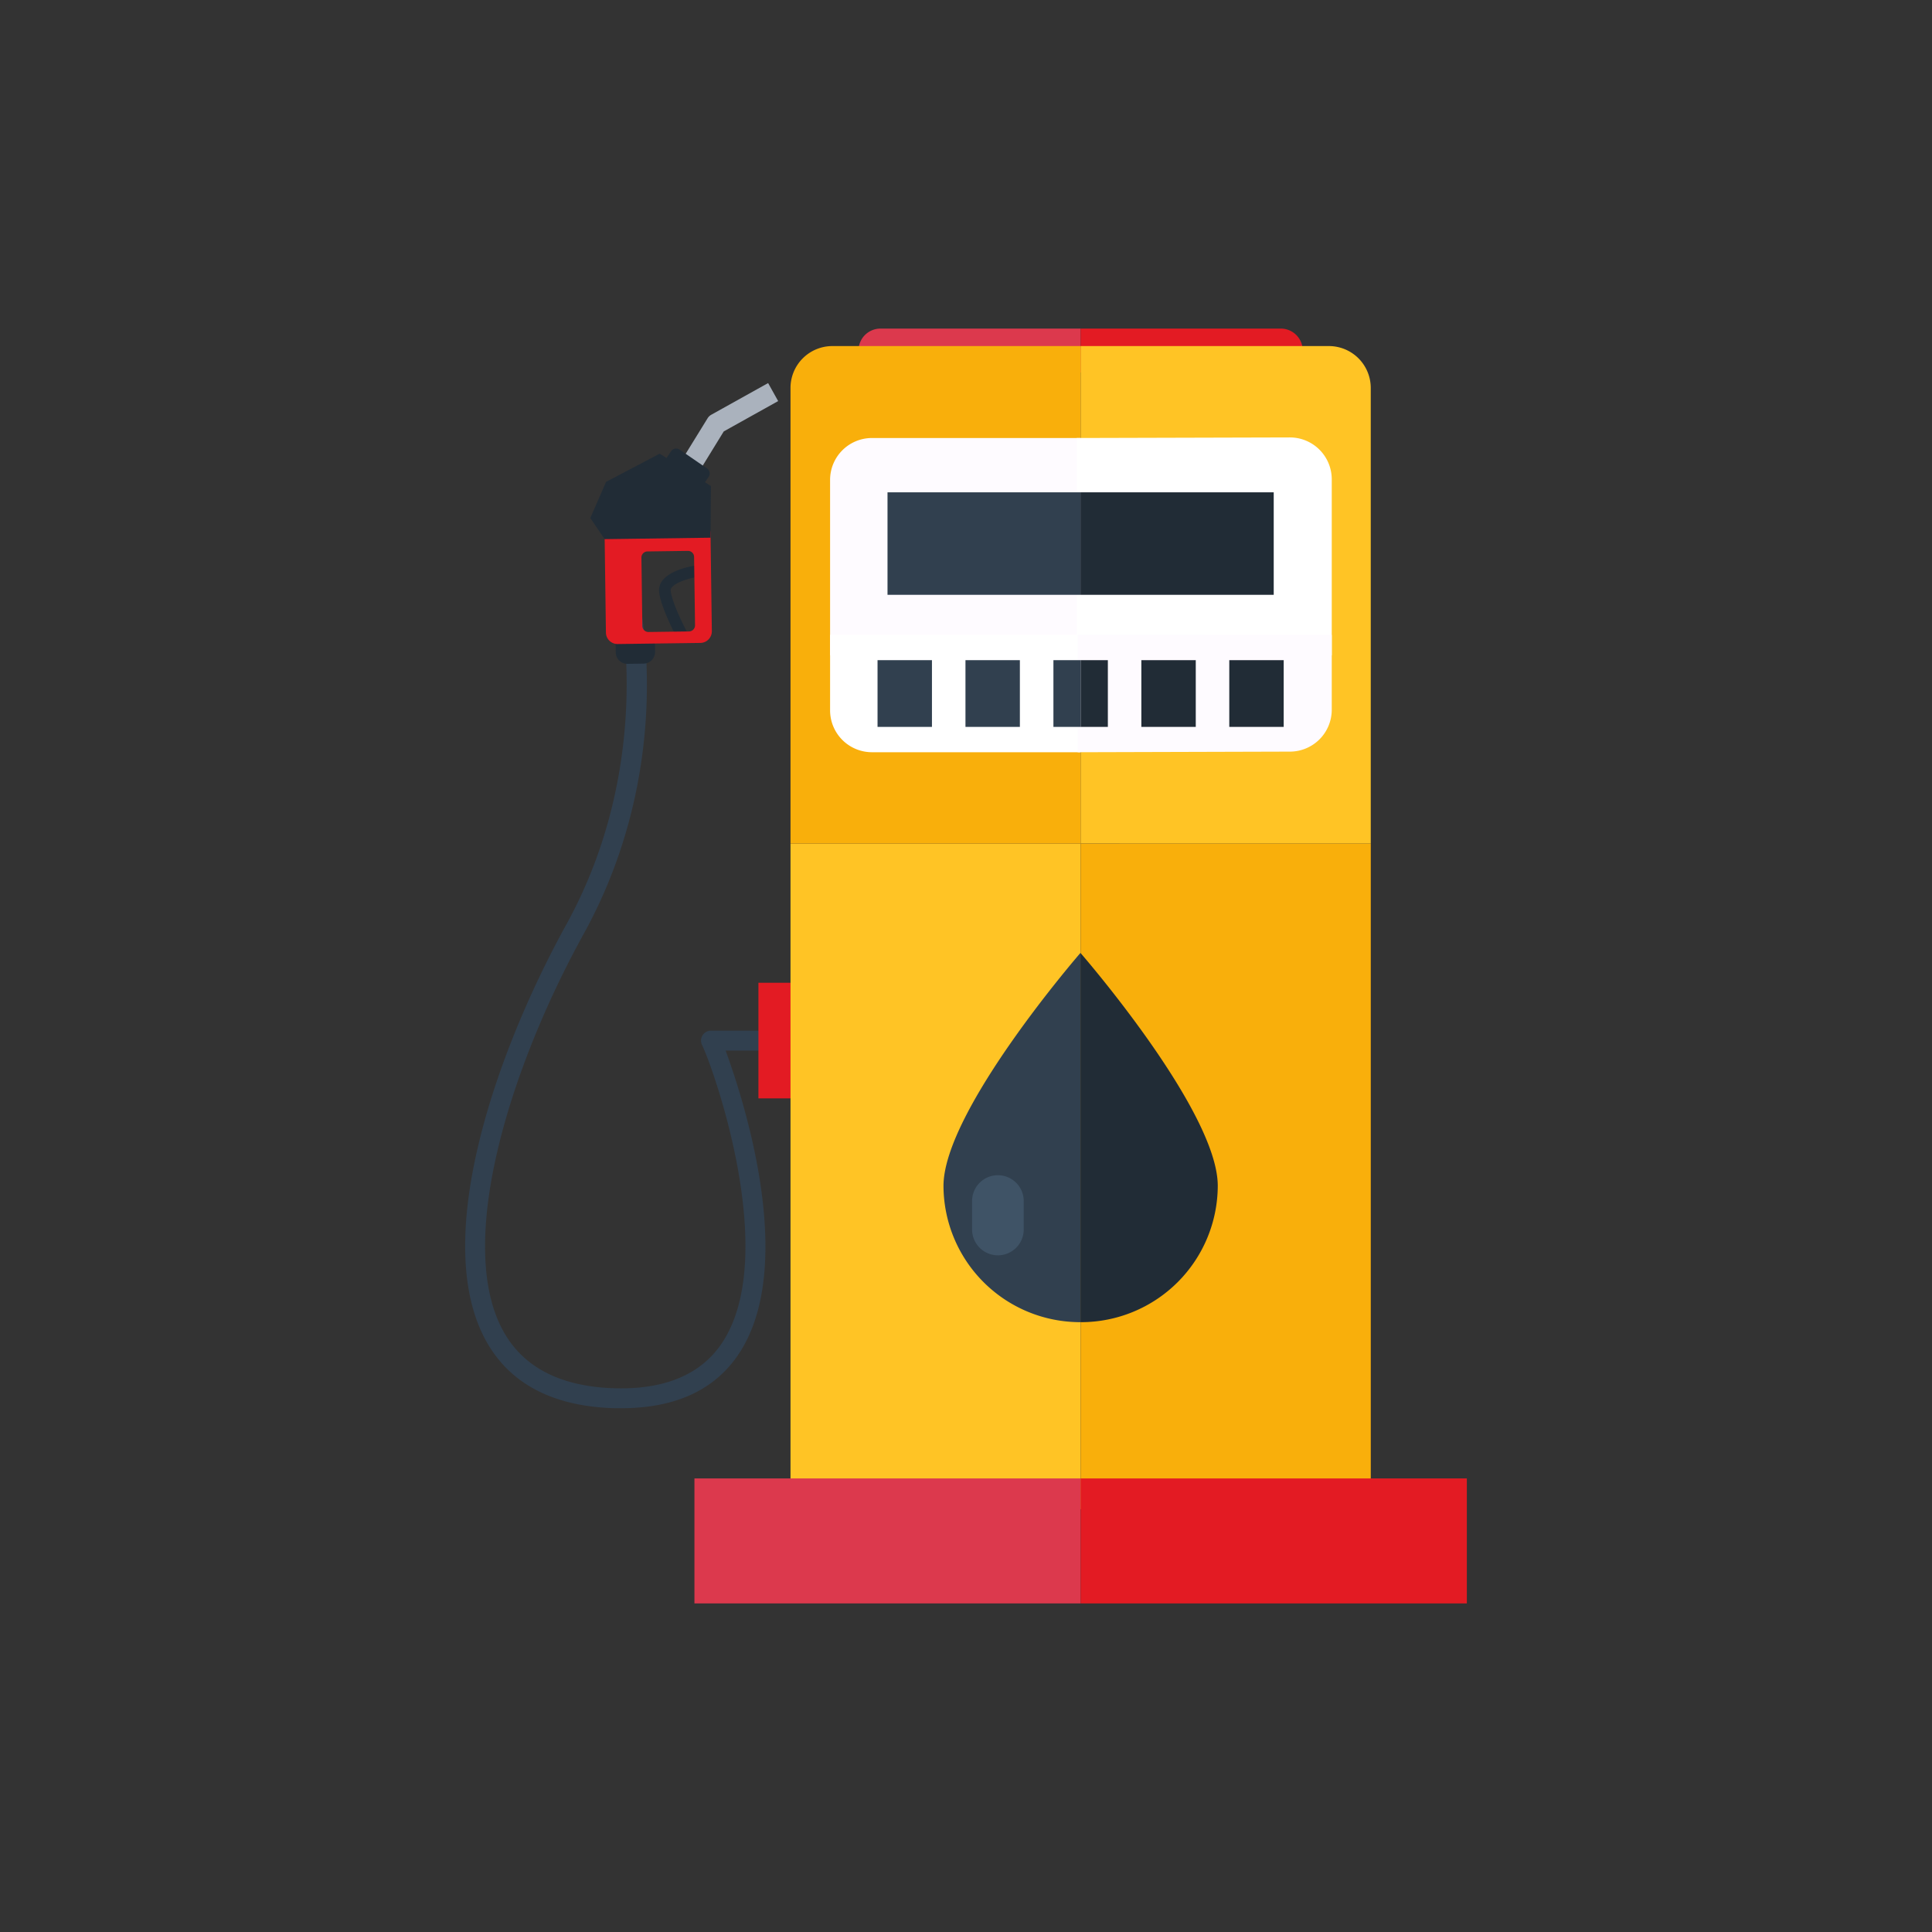 <svg xmlns="http://www.w3.org/2000/svg" viewBox="0 0 800 800"><rect x="0" y="0" width="800" height="800" fill="#333333" stroke="none"/><title>fuel-pump-icon</title><g id="220667b5-a647-4e6d-8c87-86c4bd000d03" data-name="Fuel Pump Icon"><path d="M364.59,136.06a9.09,9.09,0,1,0,0,18.18h82.88V136.06Z" fill="#dc394d"/><path d="M530.34,136.06H447.47v18.18h82.87a9.09,9.09,0,0,0,0-18.18Z" fill="#e31b23"/><path d="M257.32,583.11l-2.86,0c-25.13-.71-42.9-9.86-52.82-27.21-23.52-41.14,3-118.94,32.85-173.06C271,316.6,256.8,250.75,256.65,250.09a4.12,4.12,0,0,1,8-1.82c.64,2.81,15.11,69.46-23,138.52-31.1,56.38-53.34,129.26-32.91,165,8.39,14.68,23.83,22.44,45.89,23.06,21,.57,36.06-5.91,44.7-19.31,23.38-36.28-3.91-113.17-8.63-122.84a4.12,4.12,0,0,1,3.71-5.93h58.25a4.13,4.13,0,1,1,0,8.25H300.46c7.49,20.39,29.45,88.39,5.85,125C296.42,575.34,279.94,583.11,257.32,583.11Z" fill="#31404f"/><path d="M271.17,264l.08,5.91a4.81,4.81,0,0,1-4.75,4.88l-6.66.09a4.81,4.81,0,0,1-4.88-4.75l-.08-5.9Z" fill="#212c36"/><path d="M284.64,262c-1.78-3.3-6.47-12.85-6.93-17.42a1.79,1.79,0,0,1,.56-1.45c2.28-2.63,9.41-4.18,10.9-4.25l-.08-4.82c-.95,0-10.41,1.37-14.37,5.82a6.65,6.65,0,0,0-1.8,5.19c.65,6.44,7.2,18.69,7.47,19.21Z" fill="#212c36"/><path d="M288.31,197.15l11.38-18.51,22.53-12.56-4.16-7.46-23.51,13.1a4.21,4.21,0,0,0-1.56,1.49l-12,19.46Z" fill="#aab2bd"/><path d="M250.35,221.24l.55,40.69a4.81,4.81,0,0,0,4.88,4.75l34.23-.46a4.82,4.82,0,0,0,4.75-4.88l-.55-40.7a4.82,4.82,0,0,0-4.88-4.75l-34.23.47A4.81,4.81,0,0,0,250.35,221.24Zm15.25,9.66a2.52,2.52,0,0,1,2.49-2.56l16.76-.23a2.52,2.52,0,0,1,2.56,2.49l.39,28.31a2.54,2.54,0,0,1-2.49,2.56l-16.77.22a2.52,2.52,0,0,1-2.56-2.48Z" fill="#e31b23"/><polygon points="250.38 223.25 244.44 214.5 250.97 199.52 273.17 187.86 294.37 201.25 294.23 222.65 250.38 223.25" fill="#212c36"/><path d="M274.76,191.41l3.17-4.61a2.49,2.49,0,0,1,3.46-.64L292.8,194a2.48,2.48,0,0,1,.64,3.45l-3.17,4.61Z" fill="#212c36"/><rect x="314.05" y="406.94" width="38.97" height="47.88" fill="#e31b23"/><rect x="327.33" y="349.31" width="120.14" height="275.57" fill="#ffc425"/><path d="M447.47,143.3H344.67a17.34,17.34,0,0,0-17.34,17.34V349.31H447.47Z" fill="#f9af0b"/><path d="M567.6,349.31V160.64a17.34,17.34,0,0,0-17.34-17.34H447.47v206Z" fill="#ffc425"/><rect x="447.47" y="349.31" width="120.14" height="275.57" fill="#f9af0b"/><path d="M447.47,181.37h-86.4a17.35,17.35,0,0,0-17.35,17.35v72.65H447.47Z" fill="#fefbff"/><path d="M447.47,262.87H343.72v31.26a17.35,17.35,0,0,0,17.35,17.35h86.4Z" fill="#fff"/><path d="M445.85,271.37h105.6v-72.9a17.34,17.34,0,0,0-17.34-17.34l-88.26.24Z" fill="#fff"/><path d="M446.23,262.87v48.61l87.88-.25a17.34,17.34,0,0,0,17.34-17.34v-31Z" fill="#fefbff"/><rect x="287.55" y="612.19" width="159.92" height="51.75" fill="#dc394d"/><rect x="447.47" y="612.19" width="159.92" height="51.75" fill="#e31b23"/><path d="M390.68,491.09a56.61,56.61,0,0,0,56.71,56.39V394.58S390.65,459.93,390.68,491.09Z" fill="#31404f"/><path d="M447.39,394.58v152.9h.12A56.62,56.62,0,0,0,504.25,491C504.23,459.85,447.39,394.58,447.39,394.58Z" fill="#212c36"/><path d="M423.9,509.11a10.69,10.69,0,0,1-10.69,10.69h0a10.69,10.69,0,0,1-10.69-10.69V497.32a10.69,10.69,0,0,1,10.69-10.69h0a10.69,10.69,0,0,1,10.69,10.69Z" fill="#3f5366"/><rect x="399.78" y="273.36" width="22.53" height="27.63" fill="#31404f"/><rect x="472.61" y="273.36" width="22.53" height="27.63" fill="#212c36"/><rect x="363.37" y="273.36" width="22.53" height="27.63" fill="#31404f"/><rect x="509.02" y="273.36" width="22.53" height="27.63" fill="#212c36"/><rect x="436.2" y="273.36" width="11.27" height="27.63" fill="#31404f"/><rect x="447.47" y="273.36" width="11.27" height="27.63" fill="#212c36"/><rect x="367.5" y="203.86" width="79.89" height="42.44" fill="#31404f"/><rect x="447.39" y="203.86" width="80.03" height="42.44" fill="#212c36"/></g></svg>
